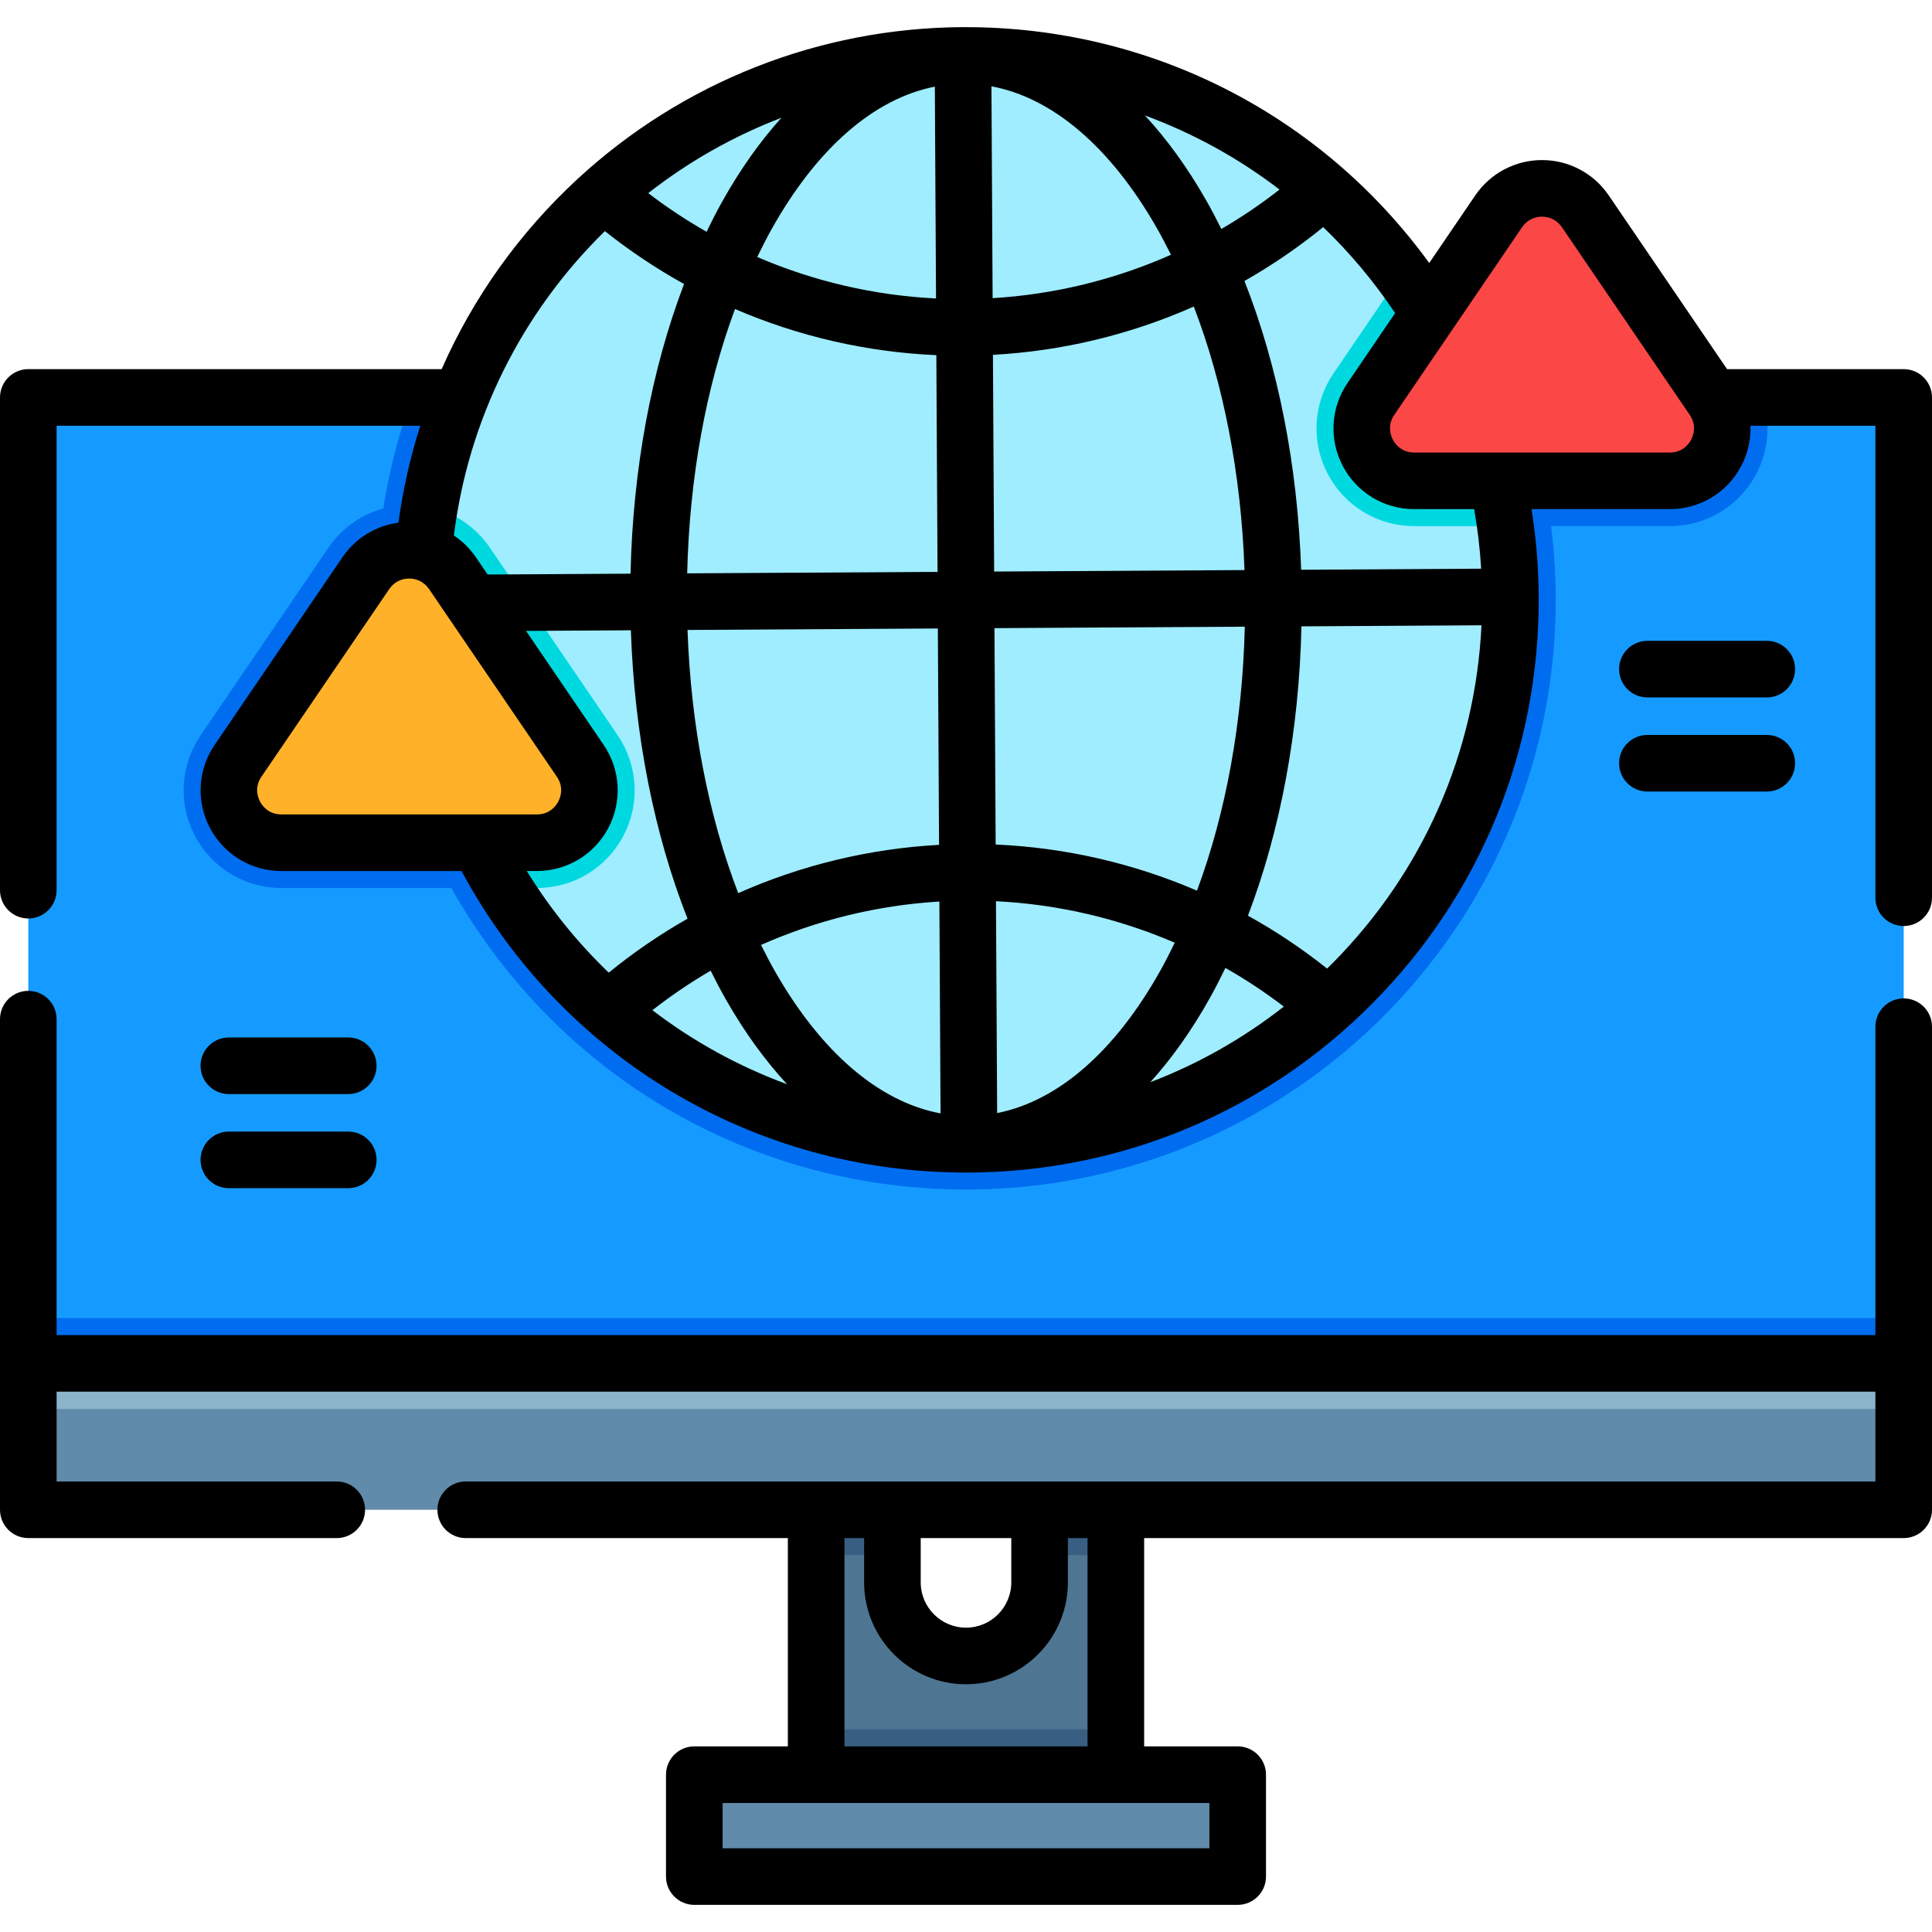 <?xml version="1.0" encoding="iso-8859-1"?>
<!-- Generator: Adobe Illustrator 19.0.0, SVG Export Plug-In . SVG Version: 6.00 Build 0)  -->
<svg xmlns="http://www.w3.org/2000/svg" xmlns:xlink="http://www.w3.org/1999/xlink" version="1.1" id="Layer_1" x="0px" y="0px" viewBox="0 0 511.998 511.998" style="enable-background:new 0 0 511.998 511.998;" xml:space="preserve" width="512" height="512">
<g id="XMLID_2193_">
	<g id="XMLID_2194_">
		<g id="XMLID_2195_">
			<g id="XMLID_2196_">
				<g id="XMLID_2197_">
					<g id="XMLID_2198_">
						<path id="XMLID_2199_" style="fill:#4E7693;" d="M295.711,388.704v86.603h-79.423v-86.603h20.211v30.641        c0,10.77,8.73,19.501,19.501,19.501s19.501-8.73,19.501-19.501v-30.641H295.711z"/>
						<rect id="XMLID_2202_" x="216.287" y="458.307" style="fill:#385F82;" width="79.423" height="17.001"/>
						<rect id="XMLID_2205_" x="216.287" y="388.704" style="fill:#385F82;" width="20.211" height="23.401"/>
						<rect id="XMLID_2208_" x="275.5" y="388.704" style="fill:#385F82;" width="20.211" height="23.401"/>
						<rect id="XMLID_2211_" x="7.499" y="105.326" style="fill:#159BFF;" width="497" height="263.95"/>
						<path id="XMLID_2214_" style="fill:#006DF0;" d="M412.279,158.086c0.12,20.07-3.53,39.63-10.84,58.16        c-20.47,51.93-67.42,89.22-122.53,97.32c-7.22,1.07-14.64,1.63-22.04,1.67h-0.89c-54.24,0-103.81-27.49-132.6-73.55        c-15.32-24.52-23.5-52.82-23.66-81.86c-0.05-9.2,0.71-18.45,2.26-27.49c1.57-9.17,3.99-18.24,7.21-27.01h293.62        c1.19,3.23,2.26,6.51,3.23,9.83c2.17,7.42,3.79,15.05,4.81,22.67C411.759,144.416,412.239,151.236,412.279,158.086z"/>
						<path id="XMLID_2217_" style="fill:#006DF0;" d="M465.399,125.646c-4.49,8.5-13.26,13.78-22.88,13.78h-67.75        c-9.61,0-18.38-5.28-22.88-13.78c-3.36-6.37-3.89-13.7-1.66-20.32h116.84C469.299,111.946,468.769,119.276,465.399,125.646z"/>
						<path id="XMLID_2220_" style="fill:#006DF0;" d="M74.553,235.328c-9.617,0-18.385-5.281-22.881-13.783        c-4.496-8.501-3.926-18.721,1.487-26.67l33.874-49.74c4.825-7.085,12.823-11.314,21.394-11.314        c8.571,0,16.569,4.229,21.394,11.314l33.875,49.741c5.414,7.95,5.983,18.169,1.487,26.671s-13.264,13.783-22.881,13.783        H74.553z"/>
						<rect id="XMLID_2223_" x="7.499" y="349.305" style="fill:#006DF0;" width="497" height="19.97"/>
						<rect id="XMLID_2226_" x="7.499" y="361.305" style="fill:#618BAA;" width="497" height="38.8"/>
						<rect id="XMLID_2726_" x="7.5" y="361.306" style="fill:#89B4C9;" width="496.998" height="12.09"/>
						<rect id="XMLID_2723_" x="183.996" y="470.307" style="fill:#618BAA;" width="144.006" height="27.001"/>
					</g>
				</g>
			</g>
			<g id="XMLID_2227_">
				<path id="XMLID_2232_" style="fill:#9FEDFF;" d="M400.279,158.166c0.11,18.94-3.45,37.07-10,53.68      c-18.6,47.18-61.37,82.24-113.12,89.85c-6.65,0.98-13.45,1.5-20.36,1.54c-51.93,0.29-97.6-26.89-123.24-67.91      c-13.7-21.92-21.69-47.81-21.84-75.56c-0.05-8.66,0.67-17.14,2.09-25.39c1.65-9.62,4.26-18.92,7.72-27.79      c15.57-39.96,48.46-71.3,89.49-84.74c13.91-4.57,28.76-7.07,44.18-7.16c45.42-0.25,86.07,20.52,112.69,53.19      c1.22,1.5,2.41,3.02,3.56,4.56c10.27,13.68,18.16,29.23,23.07,46.08c1.98,6.77,3.48,13.76,4.44,20.91      C399.799,145.556,400.239,151.816,400.279,158.166z"/>
				<path id="XMLID_2233_" style="fill:#00D8E0;" d="M398.959,139.426h-24.19c-9.61,0-18.38-5.28-22.88-13.78      c-4.49-8.5-3.92-18.72,1.49-26.67l18.07-26.54c10.27,13.68,18.16,29.23,23.07,46.08      C396.499,125.286,397.999,132.276,398.959,139.426z"/>
				<path id="XMLID_2234_" style="fill:#00D8E0;" d="M165.179,221.546c-4.49,8.5-13.26,13.78-22.88,13.78h-8.74      c-13.7-21.92-21.69-47.81-21.84-75.56c-0.05-8.66,0.67-17.14,2.09-25.39c6.45,1.37,12.22,5.18,16.01,10.76l33.88,49.74      C169.109,202.826,169.679,213.046,165.179,221.546z"/>
			</g>
			<g id="XMLID_2235_">
				<path id="XMLID_2713_" style="fill:#FC4747;" d="M374.772,127.428h67.749c11.151,0,17.752-12.482,11.475-21.698l-33.874-49.741      c-5.511-8.092-17.44-8.092-22.951,0l-33.874,49.741C357.02,114.946,363.621,127.428,374.772,127.428z"/>
			</g>
			<g id="XMLID_2236_">
				<path id="XMLID_2711_" style="fill:#FFB229;" d="M74.553,223.328h67.749c11.151,0,17.752-12.482,11.475-21.698l-33.874-49.741      c-5.511-8.092-17.44-8.092-22.951,0l-33.874,49.741C56.801,210.846,63.402,223.328,74.553,223.328z"/>
			</g>
		</g>
	</g>
	<g id="XMLID_2237_">
		<path id="XMLID_2238_" d="M504.498,264.585c-4.142,0-7.5,3.358-7.5,7.5v81.721H15v-83.721c0-4.142-3.358-7.5-7.5-7.5    s-7.5,3.358-7.5,7.5v91.221v7.966v30.835c0,4.142,3.358,7.5,7.5,7.5h81.744c4.142,0,7.5-3.358,7.5-7.5s-3.358-7.5-7.5-7.5H15    v-23.335v-0.466h481.998v0.466v23.335H123.421c-4.142,0-7.5,3.358-7.5,7.5s3.358,7.5,7.5,7.5h85.367v55.199h-24.792    c-4.142,0-7.5,3.358-7.5,7.5v27.001c0,4.142,3.358,7.5,7.5,7.5h144.006c4.142,0,7.5-3.358,7.5-7.5v-27.001    c0-4.142-3.358-7.5-7.5-7.5H303.21v-55.199h201.288c4.142,0,7.5-3.358,7.5-7.5v-30.835v-7.966v-89.221    C511.998,267.943,508.64,264.585,504.498,264.585z M243.998,407.608H268v11.737c0,6.617-5.384,12.001-12.001,12.001    s-12.001-5.384-12.001-12.001V407.608z M320.502,489.808H191.496v-12.001h129.006V489.808z M288.21,462.807h-64.423v-55.199h5.21    v11.737c0,14.888,12.113,27.001,27.001,27.001S283,434.233,283,419.345v-11.737h5.21V462.807z"/>
		<path id="XMLID_2243_" d="M504.498,97.825h-46.81l-31.367-46.059c-3.986-5.853-10.593-9.347-17.674-9.347    c-7.082,0-13.688,3.494-17.675,9.347l-12.212,17.932C350.145,30.307,304.892,7.155,255.83,7.197    c-0.123-0.001-0.245-0.008-0.367-0.008c-0.102,0-0.206,0-0.308,0c-37.982,0.211-74.252,14.513-102.129,40.271    c-15.49,14.313-27.667,31.475-35.984,50.365H7.5c-4.142,0-7.5,3.358-7.5,7.5v130.582c0,4.142,3.358,7.5,7.5,7.5s7.5-3.358,7.5-7.5    V112.825h96.375c-2.656,8.334-4.601,16.923-5.783,25.688c-5.981,0.798-11.391,4.091-14.839,9.154l-33.874,49.741    c-4.472,6.567-4.943,15.01-1.229,22.034c3.714,7.023,10.958,11.387,18.903,11.387h47.753    c26.584,49.412,77.497,79.915,133.673,79.914c0.287,0,0.576-0.001,0.863-0.002c40.541-0.226,78.567-16.225,107.074-45.05    c28.507-28.826,44.083-67.027,43.857-107.568c0-0.001,0-0.001,0-0.002l0-0.001c0,0,0-0.001,0-0.001    c-0.043-7.776-0.682-15.547-1.897-23.19h36.645c7.945,0,15.188-4.363,18.903-11.387c1.781-3.367,2.589-7.059,2.466-10.715h33.108    v125.082c0,4.142,3.358,7.5,7.5,7.5s7.5-3.358,7.5-7.5V105.325C511.998,101.183,508.64,97.825,504.498,97.825z M187.252,61.423    c-5.358-3.047-10.524-6.464-15.46-10.238c10.774-8.431,22.669-15.139,35.294-19.97c-5.708,6.311-11.012,13.798-15.807,22.402    C189.872,56.14,188.543,58.76,187.252,61.423z M204.381,60.918c12.018-21.564,27.195-34.763,43.362-37.961l0.312,56.14    c-16.431-0.808-32.462-4.561-47.377-10.991C201.865,65.652,203.087,63.239,204.381,60.918z M248.138,94.122l0.319,57.431    l-66.347,0.389c0.6-25.325,4.979-49.365,12.674-70.045C211.575,89.128,229.639,93.31,248.138,94.122z M248.54,166.553    l0.319,57.338c-18.49,1.012-36.508,5.386-53.222,12.798c-7.906-20.553-12.546-44.488-13.438-69.747L248.54,166.553z     M248.943,238.915l0.312,56.144c-16.201-3.02-31.525-16.052-43.78-37.48c-1.322-2.311-2.573-4.716-3.791-7.161    C216.532,243.828,232.526,239.902,248.943,238.915z M192.453,265.026c4.91,8.585,10.322,16.037,16.126,22.3    c-12.836-4.719-24.858-11.33-35.683-19.615c4.92-3.852,10.077-7.347,15.434-10.468    C189.654,259.899,191.015,262.511,192.453,265.026z M324.745,256.508c5.365,3.049,10.536,6.471,15.476,10.249    c-10.806,8.479-22.717,15.203-35.379,20.035c5.734-6.327,11.062-13.839,15.877-22.478    C322.126,261.79,323.454,259.17,324.745,256.508z M307.617,257.011c-12.018,21.564-27.196,34.763-43.362,37.962l-0.312-56.142    c16.425,0.811,32.459,4.566,47.376,10.995C310.131,252.279,308.91,254.691,307.617,257.011z M263.859,223.807l-0.319-57.342    l66.344-0.389c-0.608,25.292-4.985,49.3-12.67,69.956C300.422,228.801,282.359,224.62,263.859,223.807z M263.457,151.465    l-0.319-57.428c18.49-1.012,36.509-5.387,53.223-12.799c7.915,20.577,12.558,44.544,13.442,69.837L263.457,151.465z     M263.054,79.015l-0.312-56.143c16.201,3.019,31.525,16.052,43.781,37.48c1.322,2.311,2.573,4.715,3.791,7.161    C295.465,74.102,279.472,78.028,263.054,79.015z M319.544,52.903c-4.911-8.586-10.324-16.039-16.129-22.303    c12.809,4.713,24.826,11.322,35.67,19.631c-4.915,3.847-10.067,7.338-15.417,10.456C322.343,58.03,320.982,55.418,319.544,52.903z     M160.303,61.248c6.623,5.275,13.642,9.954,20.975,14.017c-8.648,22.701-13.566,49.074-14.179,76.765l-37.874,0.222l-3.123-4.586    c-1.574-2.311-3.561-4.247-5.82-5.753C124.091,111.294,138.154,82.936,160.303,61.248z M68.91,212.428    c-0.541-1.022-1.587-3.709,0.367-6.578l33.874-49.741c1.208-1.773,3.131-2.791,5.277-2.791c2.145,0,4.068,1.017,5.276,2.791    l33.875,49.741c1.954,2.869,0.907,5.556,0.367,6.578s-2.172,3.399-5.643,3.399H74.553C71.082,215.828,69.45,213.451,68.91,212.428    z M139.601,230.828h2.701c7.945,0,15.188-4.363,18.903-11.387s3.244-15.466-1.228-22.034L139.4,167.194l27.788-0.163    c0.934,27.62,6.137,53.875,15.015,76.433c-7.312,4.155-14.3,8.928-20.883,14.295C153.075,249.836,145.76,240.819,139.601,230.828z     M353.25,255.142c-0.514,0.52-1.037,1.027-1.558,1.538c-6.622-5.275-13.641-9.953-20.973-14.016    c8.638-22.676,13.555-49.018,14.177-76.676l47.712-0.28C390.984,199.432,377.174,230.951,353.25,255.142z M392.523,150.708    l-47.709,0.28c-0.926-27.652-6.132-53.94-15.02-76.523c7.303-4.15,14.285-8.917,20.862-14.277    c7.069,6.798,13.47,14.416,19.066,22.782l-12.624,18.537c-4.473,6.567-4.943,15.009-1.229,22.033    c3.714,7.024,10.958,11.387,18.903,11.387h15.89C391.583,140.129,392.206,145.405,392.523,150.708z M448.164,116.528    c-0.541,1.022-2.172,3.399-5.643,3.399h-67.749c-3.471,0-5.103-2.377-5.643-3.399s-1.586-3.708,0.367-6.577L403.37,60.21    c1.208-1.773,3.131-2.791,5.277-2.791c2.145,0,4.068,1.017,5.276,2.791l33.875,49.741    C449.751,112.82,448.705,115.506,448.164,116.528z"/>
		<path id="XMLID_2263_" d="M60.646,289.939h31.645c4.142,0,7.5-3.358,7.5-7.5s-3.358-7.5-7.5-7.5H60.646    c-4.142,0-7.5,3.358-7.5,7.5S56.503,289.939,60.646,289.939z"/>
		<path id="XMLID_2264_" d="M60.646,314.879h31.645c4.142,0,7.5-3.358,7.5-7.5s-3.358-7.5-7.5-7.5H60.646    c-4.142,0-7.5,3.358-7.5,7.5S56.503,314.879,60.646,314.879z"/>
		<path id="XMLID_2265_" d="M436.574,184.824h31.645c4.142,0,7.5-3.358,7.5-7.5s-3.358-7.5-7.5-7.5h-31.645    c-4.142,0-7.5,3.358-7.5,7.5S432.432,184.824,436.574,184.824z"/>
		<path id="XMLID_2266_" d="M436.574,209.764h31.645c4.142,0,7.5-3.358,7.5-7.5s-3.358-7.5-7.5-7.5h-31.645    c-4.142,0-7.5,3.358-7.5,7.5S432.432,209.764,436.574,209.764z"/>
	</g>
</g>















</svg>
